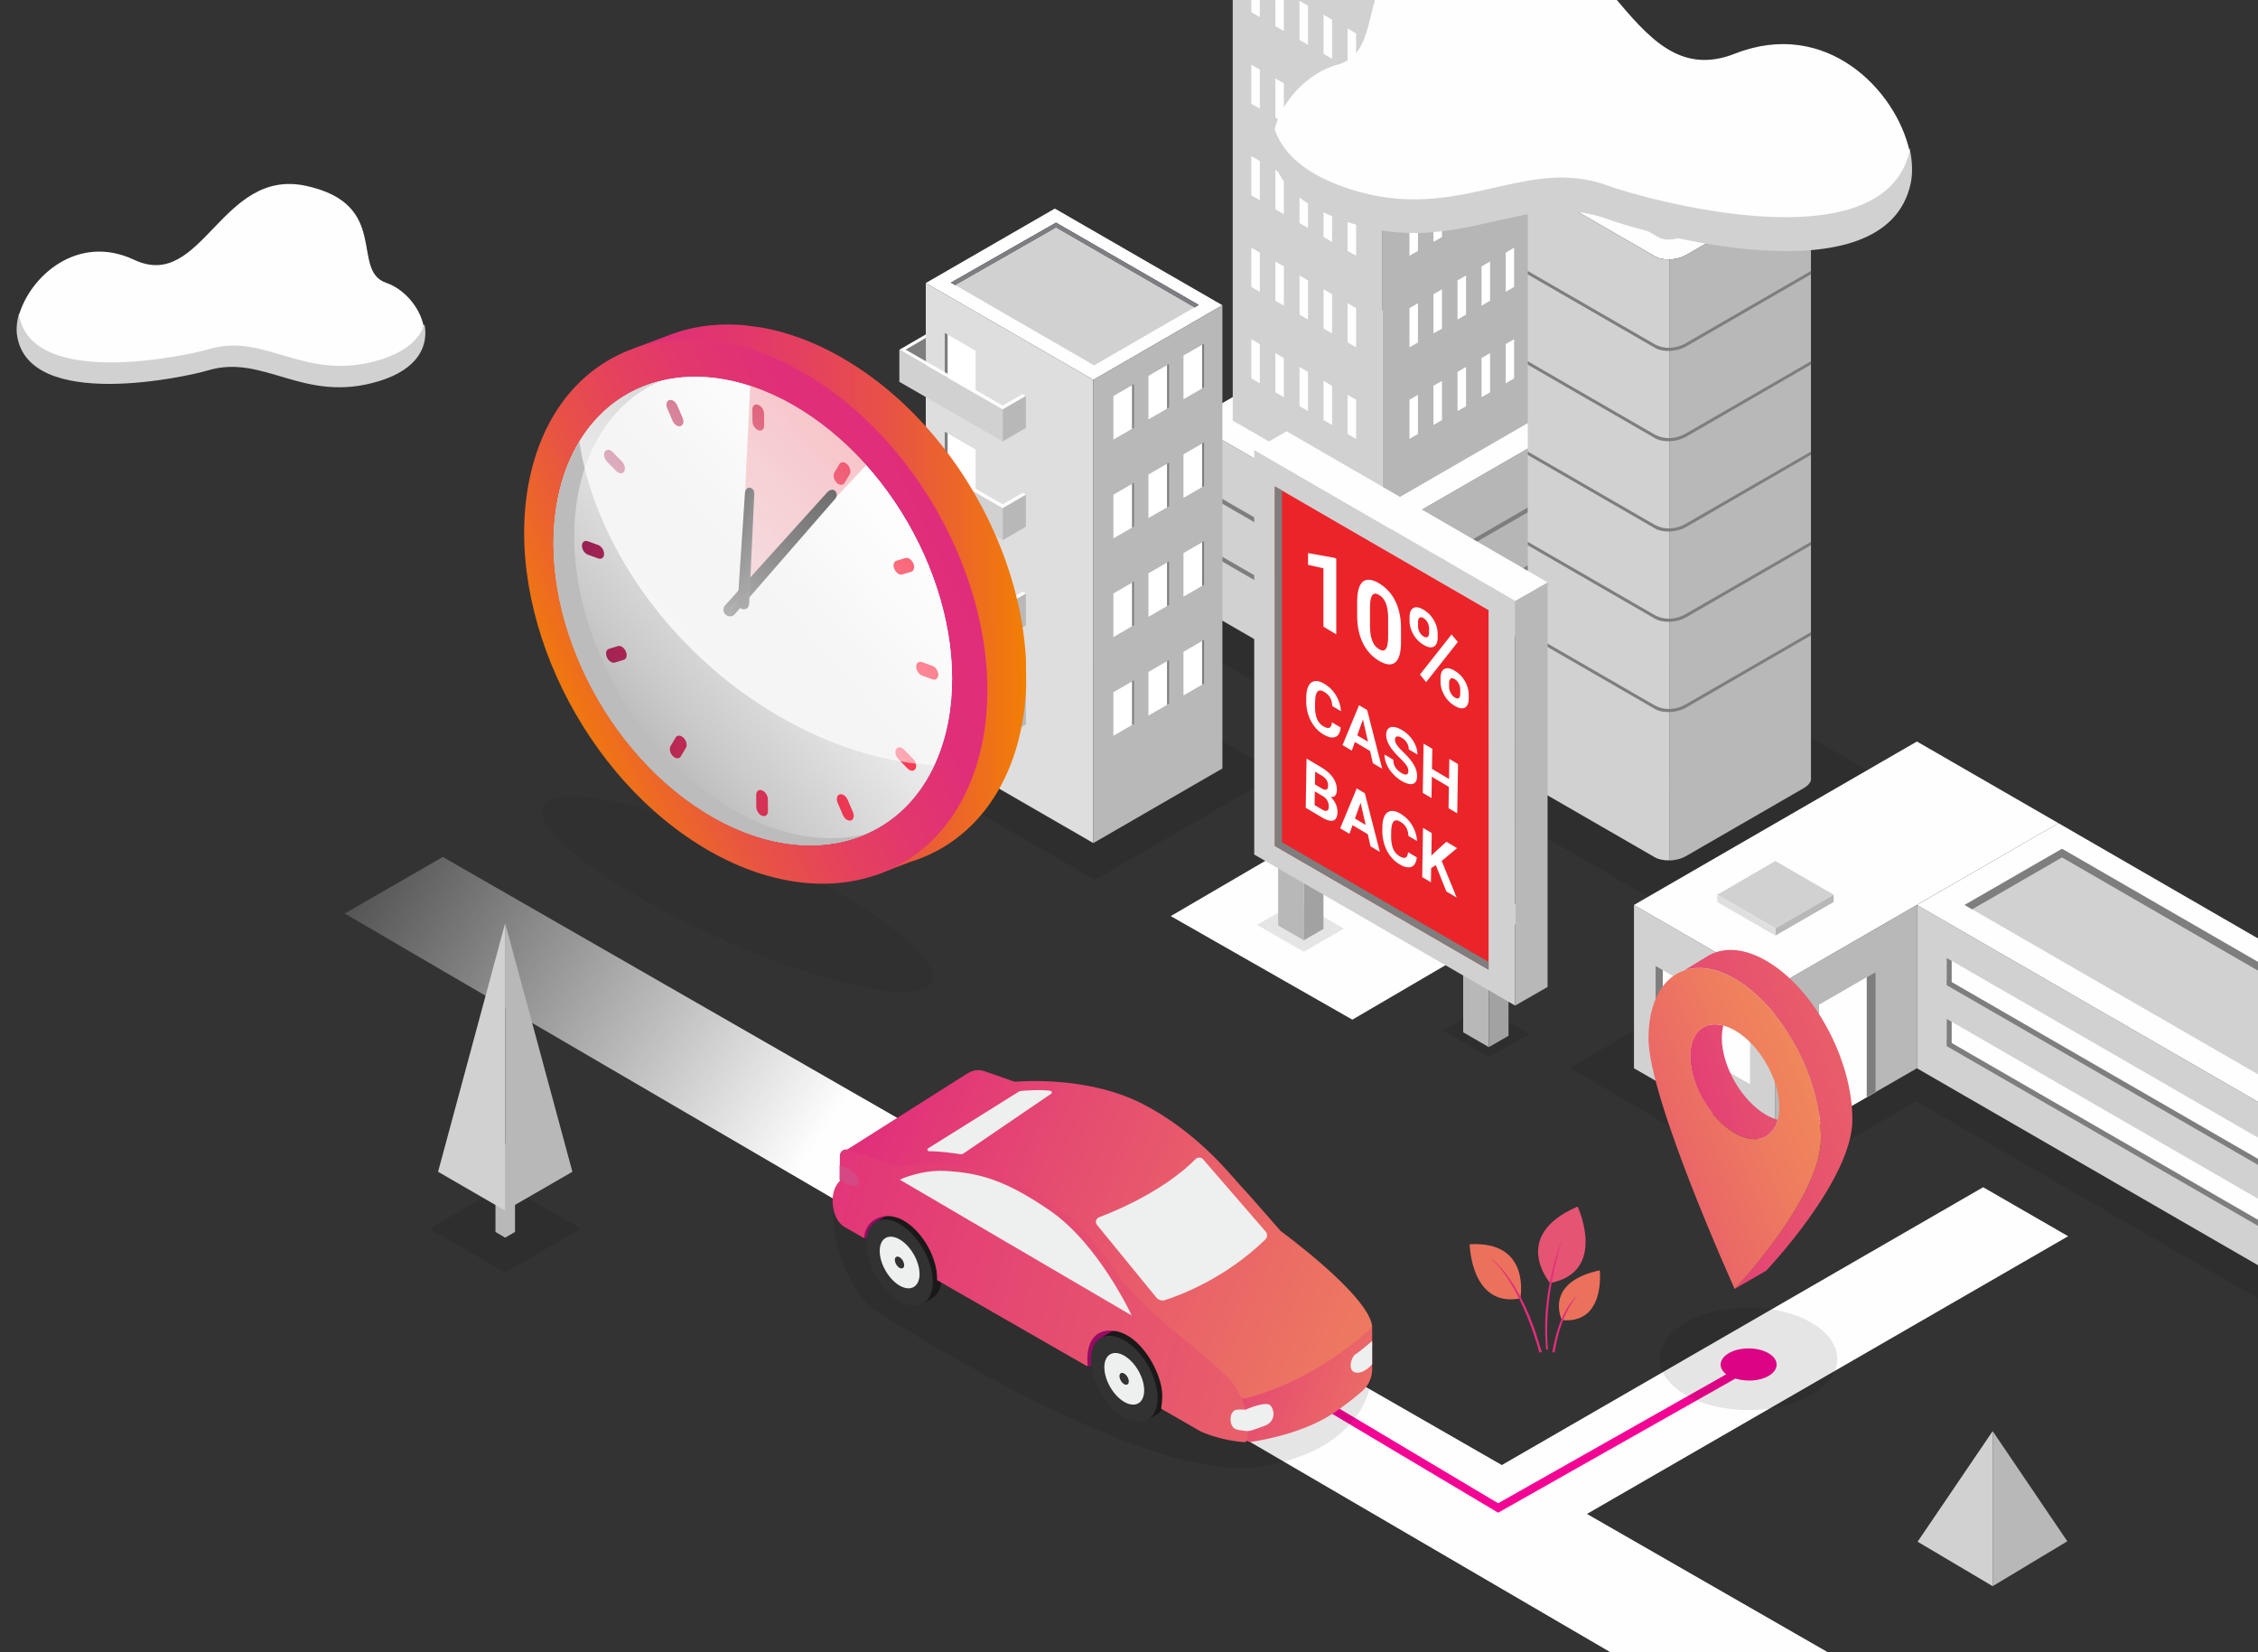 <svg width="1267" height="927" fill="none" xmlns="http://www.w3.org/2000/svg"><rect width="100%" height="100%" fill="#333333" stroke="none"/><path d="M903.5 927h122L248.457 480.84l-55.055 31.737L903.5 927z" fill="url(#paint0_linear_155_4)"/><path d="M213.729 200.712c-42.388 12.96-64.434-15.555-96.029-6.013-11.183 3.394-99.85 23.036-106.913-19.262-1.281 4.457-1.765 8.764-1.242 12.585 6.28 43.161 95.833 23.246 107.076 19.822 31.596-9.542 53.641 18.972 96.029 6.013 22.156-6.753 27.934-19.954 25.51-31.997-2.931 7.627-10.302 14.533-24.431 18.852z" fill="#D1D1D1"/><path d="M216.772 158.728c-20.487-7.001 2.727-44.073-45.021-54.442s-58.203 59.481-96.46 41.499c-31.722-14.916-58.31 9.288-64.596 30.877 7.053 42.166 95.533 22.57 106.743 19.202 31.545-9.512 53.556 18.913 95.876 5.994 14.062-4.32 21.466-11.189 24.422-18.732-2.199-11.024-11.147-21.035-20.964-24.398zm896.008 507.423L831.399 828.559l47.679 27.49 281.382-162.408-47.68-27.49z" fill="#FEFEFE"/><path opacity=".1" d="M778.206 425.297l-158.459-91.485 158.459-91.484 158.533 91.484-158.533 91.485z" fill="#000"/><path d="M883.55 337.91l-107.8 62.207V298.724l107.8-62.206V337.91z" fill="#B6B6B6"/><path d="M775.748 400.117L667.949 337.91V236.518l107.799 62.206v101.393z" fill="#D1D1D1"/><path d="M775.748 298.724l-107.799-62.206 107.799-62.281 107.8 62.281-107.8 62.206z" fill="#FEFEFE"/><path d="M859.706 235.995l-83.96 48.499V1.324l83.96-48.499v283.17z" fill="#B6B6B6"/><path d="M775.748 284.494l-84.035-48.499v-283.17l84.035 48.499v283.17z" fill="#D1D1D1"/><path d="M775.748 1.324l-84.035-48.499 84.035-48.499 83.96 48.5-83.96 48.498z" fill="#FEFEFE"/><path d="M775.748 364.282l-107.799-62.206v2.682l107.799 62.206 107.8-62.206v-2.682l-107.8 62.206z" fill="#7E7E7E"/><path d="M775.748 331.876l-107.799-62.282v2.682l107.799 62.281 107.8-62.281v-2.682l-107.8 62.282z" fill="#7E7E7E"/><path d="M706.911 9.593l-4.768-2.756V-15.14l4.768 2.756V9.593zm13.485 7.823l-4.768-2.757V-7.318l4.768 2.757v21.977zm13.557 7.747l-4.768-2.756V.43l4.768 2.756v21.977zm13.485 7.823l-4.768-2.756V8.252l4.768 2.757v21.977zm13.485 7.748l-4.768-2.756V16l4.768 2.757v21.977zm-54.012 20.264l-4.768-2.756V36.264l4.768 2.757v21.977zm13.485 7.748l-4.768-2.756V44.013l4.768 2.756v21.977zm13.557 7.822l-4.768-2.756V51.835l4.768 2.756v21.977zm13.485 7.748l-4.768-2.756V59.583l4.768 2.756v21.977zm13.485 7.823l-4.768-2.757V67.405l4.768 2.757v21.977zm-54.012 20.189l-4.768-2.757V87.594l4.768 2.757v21.977zm13.485 7.823l-4.768-2.757V95.417l4.768 2.756v21.978zm13.557 7.747l-4.768-2.757v-21.977l4.768 2.757v21.977zm13.485 7.822l-4.768-2.756v-21.977l4.768 2.756v21.977zm13.485 7.749l-4.768-2.682v-22.052l4.768 2.757v21.977zm-54.012 20.262l-4.768-2.756v-21.977l4.768 2.756v21.977zm13.485 7.748l-4.768-2.756v-21.977l4.768 2.756v21.977zm13.557 7.822l-4.768-2.756v-21.977l4.768 2.756v21.977zm13.485 7.749l-4.768-2.682v-22.052l4.768 2.756v21.978zm13.485 7.822l-4.768-2.756v-21.977l4.768 2.756v21.977zm-54.012 20.189l-4.768-2.757v-21.977l4.768 2.757v21.977zm13.485 7.823l-4.768-2.757V198.15l4.768 2.756v21.978zm13.557 7.747l-4.768-2.682v-22.052l4.768 2.756v21.978zm13.485 7.822l-4.768-2.756V213.72l4.768 2.756v21.977zm13.485 7.822l-4.768-2.756v-21.977l4.768 2.756v21.977zM844.884 9.593l4.694-2.756V-15.14l-4.694 2.756V9.593zm-13.557 7.823l4.768-2.757V-7.318l-4.768 2.757v21.977zm-13.485 7.747l4.768-2.756V.429l-4.768 2.757v21.977zm-13.485 7.823l4.768-2.756V8.252l-4.768 2.757v21.977zm-13.484 7.748l4.767-2.756V16l-4.767 2.757v21.977zm54.011 20.263l4.694-2.756V36.264l-4.694 2.756v21.977zm-13.557 7.748l4.768-2.756V44.012l-4.768 2.756v21.977zm-13.485 7.822l4.768-2.756V51.834l-4.768 2.756v21.977zm-13.485 7.749l4.768-2.757V59.582l-4.768 2.757v21.977zm-13.484 7.822l4.767-2.756V67.404l-4.767 2.757v21.977zm54.011 20.189l4.694-2.756V87.594l-4.694 2.756v21.977zm-13.557 7.823l4.768-2.756V95.416l-4.768 2.757v21.977zm-13.485 7.747l4.768-2.756v-21.977l-4.768 2.756v21.977zm-13.485 7.823l4.768-2.756v-21.977l-4.768 2.756v21.977zm-13.484 7.748l4.767-2.681v-22.052l-4.767 2.756v21.977zm54.011 20.263l4.694-2.756v-21.977l-4.694 2.756v21.977zm-13.557 7.748l4.768-2.756v-21.977l-4.768 2.756v21.977zm-13.485 7.822l4.768-2.756v-21.977l-4.768 2.756v21.977zm-13.485 7.749l4.768-2.682v-22.052l-4.768 2.756v21.978zm-13.484 7.822l4.767-2.756v-21.977l-4.767 2.756v21.977zm54.011 20.189l4.694-2.757v-21.977l-4.694 2.756v21.978zm-13.557 7.822l4.768-2.756V198.15l-4.768 2.756v21.977zm-13.485 7.748l4.768-2.682v-22.052l-4.768 2.756v21.978zm-13.485 7.822l4.768-2.756V213.72l-4.768 2.756v21.977zm-13.484 7.822l4.767-2.756v-21.977l-4.767 2.756v21.977z" fill="#fff"/><path opacity=".1" d="M614.384 493.687l103.107-59.599-133.8-77.181-103.107 59.525 133.8 77.255z" fill="#000"/><path d="M613.492 213.125l72.413-41.869-94.018-54.235-72.413 41.794 94.018 54.31z" fill="#FEFEFE"/><path d="M592.559 127.749l77.627 44.774 2.459-1.416-80.086-46.189-59.003 33.674 2.533 1.415 56.47-32.258z" fill="url(#paint1_linear_155_4)"/><path d="M592.559 127.749l77.627 44.774 2.459-1.416-80.086-46.189-59.003 33.674 2.533 1.415 56.47-32.258z" fill="#7E7E7E"/><path d="M536.087 160.008l56.471-32.258 77.553 44.773-56.172 32.482-77.852-44.997z" fill="#D1D1D1"/><path d="M613.492 473.051l-94.018-54.309V158.815l94.018 54.31v259.926z" fill="#DEDEDE"/><path d="M685.906 431.183l-72.413 41.868V213.125l72.413-41.868v259.926z" fill="#B8B8B8"/><path d="M530.125 186.826l1.713.968v36.505l-1.713-.894v-36.579z" fill="#7E7E7E"/><path d="M547.409 196.809v36.504l-15.571-9.014v-36.505l15.571 9.015z" fill="#fff"/><path d="M575.643 240.092l-13.038 7.599v-18.028l13.038-7.599v18.028z" fill="#B8B8B8"/><path d="M519.548 207.611l-13.037 7.524-.074-17.954 13.037-7.524.074 17.954z" fill="#7E7E7E"/><path d="M562.607 247.692l-57.96-33.45v-18.029l57.96 33.45v18.029z" fill="#D1D1D1"/><path d="M562.607 227.577l-54.384-31.364 11.249-6.556v-2.012l-13.484 7.823-1.341.745 57.96 33.45 1.714-1.043 11.323-6.556-1.788-.969-11.249 6.482z" fill="#fff"/><path d="M530.125 242.254l1.713.969v36.504l-1.713-.894v-36.579z" fill="#7E7E7E"/><path d="M547.409 252.237v36.504l-15.571-9.014v-36.504l15.571 9.014z" fill="#fff"/><path d="M575.643 295.52l-13.038 7.599V285.09l13.038-7.598v18.028z" fill="#B8B8B8"/><path d="M519.548 263.039l-13.037 7.524-.074-17.879 13.037-7.599.074 17.954z" fill="#7E7E7E"/><path d="M562.607 303.12l-57.96-33.45v-18.029l57.96 33.45v18.029z" fill="#D1D1D1"/><path d="M562.607 283.005l-54.384-31.364 11.249-6.556v-2.012l-13.484 7.823-1.341.745 57.96 33.45 1.714-1.043 11.323-6.556-1.788-.969-11.249 6.482z" fill="#fff"/><path d="M530.125 297.681l1.713.968v36.505l-1.713-.894v-36.579z" fill="#7E7E7E"/><path d="M547.409 307.664v36.579l-15.571-9.089v-36.505l15.571 9.015z" fill="#fff"/><path d="M575.643 350.947l-13.038 7.599v-18.029l13.038-7.599v18.029z" fill="#B8B8B8"/><path d="M519.548 318.466l-13.037 7.524-.074-17.88 13.037-7.599.074 17.955z" fill="#7E7E7E"/><path d="M562.607 358.546l-57.96-33.45v-18.029l57.96 33.45v18.029z" fill="#D1D1D1"/><path d="M562.607 338.431l-54.384-31.364 11.249-6.556V298.5l-13.484 7.822-1.341.745 57.96 33.45 1.714-1.043 11.323-6.481-1.788-1.043-11.249 6.481z" fill="#fff"/><path d="M530.125 353.107l1.714.968v36.505l-1.714-.894v-36.579z" fill="#7E7E7E"/><path d="M547.409 363.09v36.579l-15.57-9.089v-36.504l15.57 9.014z" fill="#fff"/><path d="M575.643 406.448l-13.037 7.525v-18.029l13.037-7.524v18.028z" fill="#B8B8B8"/><path d="M519.549 373.892l-13.038 7.525-.074-17.88 13.037-7.599.075 17.954z" fill="#7E7E7E"/><path d="M562.607 413.973l-57.96-33.45v-18.029l57.96 33.45v18.029z" fill="#D1D1D1"/><path d="M562.608 393.932l-54.385-31.438 11.25-6.556v-2.011l-13.485 7.822-1.341.745 57.961 33.45 1.713-1.043 11.324-6.482-1.788-1.043-11.249 6.556z" fill="#fff"/><path d="M636.287 215.51l-1.118.67v24.436l1.118-.671V215.51z" fill="#7E7E7E"/><path d="M624.74 222.214v24.436l10.43-6.035V216.18l-10.43 6.034z" fill="#fff"/><path d="M655.955 204.186l-1.117.67v24.436l1.117-.671v-24.435z" fill="#7E7E7E"/><path d="M644.409 210.89v24.436l10.43-6.034v-24.436l-10.43 6.034z" fill="#fff"/><path d="M675.62 192.862l-1.117.596v24.51l1.117-.671v-24.435z" fill="#7E7E7E"/><path d="M664.074 199.491v24.511l10.43-6.035v-24.51l-10.43 6.034z" fill="#fff"/><path d="M636.287 270.937l-1.118.596v24.51l1.118-.67v-24.436z" fill="#7E7E7E"/><path d="M624.74 277.567v24.51l10.43-6.034v-24.51l-10.43 6.034z" fill="#fff"/><path d="M655.955 259.613l-1.117.596v24.51l1.117-.67v-24.436z" fill="#7E7E7E"/><path d="M644.409 266.243v24.436l10.43-5.96v-24.51l-10.43 6.034z" fill="#fff"/><path d="M675.62 248.214l-1.117.671v24.435l1.117-.596v-24.51z" fill="#7E7E7E"/><path d="M664.074 254.919v24.436l10.43-6.035v-24.435l-10.43 6.034z" fill="#fff"/><path d="M636.287 326.29l-1.118.67v24.436l1.118-.596v-24.51z" fill="#7E7E7E"/><path d="M624.74 332.994v24.436l10.43-6.035V326.96l-10.43 6.034z" fill="#fff"/><path d="M655.955 314.965l-1.117.671v24.435l1.117-.596v-24.51z" fill="#7E7E7E"/><path d="M644.409 321.67v24.436l10.43-6.035v-24.435l-10.43 6.034z" fill="#fff"/><path d="M675.62 303.641l-1.117.671v24.436l1.117-.671v-24.436z" fill="#7E7E7E"/><path d="M664.074 310.346v24.436l10.43-6.035v-24.435l-10.43 6.034z" fill="#fff"/><path d="M636.287 381.716l-1.118.67v24.436l1.118-.67v-24.436z" fill="#7E7E7E"/><path d="M624.74 388.421v24.435l10.43-6.034v-24.436l-10.43 6.035z" fill="#fff"/><path d="M655.955 370.392l-1.117.596v24.51l1.117-.67v-24.436z" fill="#7E7E7E"/><path d="M644.409 377.022v24.51l10.43-6.034v-24.51l-10.43 6.034z" fill="#fff"/><path d="M675.62 359.068l-1.117.596v24.51l1.117-.67v-24.436z" fill="#7E7E7E"/><path d="M664.074 365.698v24.51l10.43-6.034v-24.51l-10.43 6.034z" fill="#fff"/><path opacity=".1" d="M924.971 503.297l-99.531-57.513c-6.481-3.725-5.662-10.281 1.788-14.602l95.88-55.353c7.525-4.321 18.849-4.768 25.33-1.043l99.532 57.439c6.48 3.725 5.66 10.281-1.79 14.602l-95.88 55.352c-7.524 4.396-18.848 4.843-25.329 1.118z" fill="#000"/><path d="M928.621 143.841l-68.39-39.485c-4.47-2.607-3.874-7.077 1.266-10.057l65.857-37.995c5.141-2.98 12.963-3.277 17.433-.745l68.393 39.485c4.47 2.607 3.87 7.077-1.27 10.057l-65.856 37.995c-5.141 2.98-12.963 3.278-17.433.745z" fill="#FEFEFE"/><path d="M879.751 100.705l49.915-28.83c3.874-2.236 9.834-2.534 13.186-.522l51.777 29.874c.447.298.819.521 1.117.894 1.788-2.012 1.49-4.396-1.117-5.96l-51.777-29.874c-3.352-1.937-9.312-1.714-13.186.521L879.751 95.64c-3.352 1.937-4.171 4.768-2.086 6.78a6.005 6.005 0 012.086-1.714z" fill="#7E7E7E"/><path d="M878.784 103.239l51.777 29.874c3.352 1.937 9.312 1.713 13.186-.522l49.914-28.831a8.26 8.26 0 002.086-1.713 7.319 7.319 0 00-1.117-.894l-51.777-29.874c-3.352-1.937-9.312-1.714-13.186.521l-49.915 28.831a8.277 8.277 0 00-2.085 1.714c.297.298.67.596 1.117.894z" fill="#D1D1D1"/><path d="M1016.16 99.737c-.15 1.863-1.57 3.8-4.25 5.364l-65.858 37.995c-2.682 1.564-6.034 2.384-9.312 2.458h-.075v337.257c3.278-.075 6.705-.894 9.387-2.459l66.078-38.143c2.24-1.267 3.58-2.831 4.03-4.47V99.737z" fill="#B8B8B8"/><path d="M860.306 104.356c-2.16-1.266-3.054-2.905-2.98-4.618h-.074v338.597c.372 1.192 1.266 2.235 2.756 3.129l68.539 39.559c2.161 1.266 5.066 1.788 8.121 1.713V145.554h-.075c-2.98.075-5.885-.447-8.046-1.713l-68.241-39.485z" fill="#D1D1D1"/><path d="M946.055 192.488c-5.811 3.352-12.069 3.576-17.433.745l-71.37-41.198v1.937l71.37 41.198c4.47 2.607 12.218 2.235 17.433-.745l70.105-40.527v-1.863l-70.105 40.453zm0 50.659c-5.811 3.353-12.069 3.576-17.433.745l-71.37-41.197v1.937l71.37 41.197c4.47 2.608 12.218 2.235 17.433-.745l70.105-40.527v-1.862l-70.105 40.452zm0 50.659c-5.811 3.353-12.069 3.576-17.433.745l-71.37-41.198v1.937l71.37 41.198c4.47 2.608 12.218 2.235 17.433-.745l70.105-40.527v-1.863l-70.105 40.453zm0 50.66c-5.811 3.352-12.069 3.576-17.433.745l-71.37-41.198v1.937l71.37 41.198c4.47 2.607 12.218 2.235 17.433-.745l70.105-40.528v-1.862l-70.105 40.453zm0 50.658c-5.811 3.353-12.069 3.576-17.433.745l-71.37-41.197v1.936l71.37 41.198c4.47 2.608 12.218 2.235 17.433-.745l70.105-40.527v-1.862l-70.105 40.452z" fill="#7E7E7E"/><path opacity=".1" d="M1427.76 692.226L1169.7 563.418l-89.03-80.533-199.803 116.218 112.493 66.155 81.87-47.307 242.57 140.058 109.96-65.783z" fill="#000"/><path d="M1075.61 599.4l-79.419 45.817v-91.633l79.419-45.817V599.4z" fill="#B8B8B8"/><path d="M996.192 645.217L916.851 599.4v-91.633l79.341 45.817v91.633zm317.588 91.708L1075.61 599.4v-91.633l238.17 137.45v91.708z" fill="#D1D1D1"/><path d="M1313.78 645.218l-238.17-137.451 79.41-45.891 238.1 137.525-79.34 45.817z" fill="#FEFEFE"/><path d="M996.192 553.584l-79.341-45.817 158.759-91.708 79.41 45.817-158.828 91.708zm317.438 111.674l-221.34-127.765v11.919l221.34 127.766v-11.92z" fill="#FEFEFE"/><path d="M1095.12 551.051v-11.919l-2.83-1.639v15.272l221.34 127.765v-3.352l-218.51-126.127z" fill="#7E7E7E"/><path d="M1313.63 699.528l-221.34-127.84v11.919l221.34 127.766v-11.845z" fill="#FEFEFE"/><path d="M1095.12 585.246v-11.92l-2.83-1.638v15.272l221.34 127.765v-3.352l-218.51-126.127z" fill="#7E7E7E"/><path d="M1052.51 612.736l-31.81 18.327v-67.347l31.81-18.327v67.347z" fill="#FEFEFE"/><path d="M1047.45 548.294v67.347l5.06-2.905v-67.347l-5.06 2.905zm-118.457-6.257v35.759l4.023 2.31v-35.76l-4.023-2.309z" fill="#7E7E7E"/><path d="M981.962 572.582l-48.946-28.235v35.759l48.946 28.235v-35.759z" fill="#FEFEFE"/><path d="M996.192 483.108l-32.63 18.923 32.63 18.848 32.708-18.848-32.708-18.923z" fill="#D1D1D1"/><path d="M1028.9 502.031v4.097l-32.709 18.849v-4.098l32.709-18.848z" fill="#B8B8B8"/><path d="M963.562 502.031v4.097l32.63 18.849v-4.098l-32.63-18.848z" fill="#DFDFDF"/><path d="M1157.03 476.254l-54.68 31.513 210.24 121.358 53.79-32.034-209.35-120.837z" fill="#D1D1D1"/><path d="M1361.31 599.102l5.07-2.011-209.35-120.837-54.68 31.513 4.25 2.458 50.43-29.129 204.28 118.006z" fill="#7E7E7E"/><path d="M992.318 759.27c-6.184-3.576-16.166-3.576-22.275 0-5.588 3.278-6.035 8.344-1.416 11.846l-127.992 72.369-328.058-195.508-2.309 4.023 329.25 196.104 1.117.671L973.768 773.5c5.959 1.862 13.484 1.49 18.55-1.416 6.109-3.501 6.109-9.312 0-12.814z" fill="#F40494"/><path opacity=".1" d="M769.936 770.226s.894 42.315-62.579 52.671c-63.473 10.355-203.679-80.012-216.27-87.536-12.59-7.525-24.808-37.25-23.318-55.8 1.565-18.55 28.012-4.246 28.012-4.246l274.155 94.911z" fill="#000"/><path d="M693.723 785.722l5.439 20.189c.223 1.863-.075 3.576 3.799 2.98 8.419-1.341 30.47-5.587 46.636-16.911 7.376-5.215 12.069-9.015 15.049-11.697a16.177 16.177 0 005.29-11.994v-23.765l-64.218 23.765c-1.043.373-1.863 1.192-2.31 2.235l-7.673 11.398c-.373.596-2.086 3.055-2.012 3.8z" fill="url(#paint2_linear_155_4)"/><path d="M610.361 766.725l39.708-10.952-41.049-20.487-.671 26.745 2.012 4.694z" fill="#950B63"/><path d="M654.538 781.475c0-11.92-8.344-26.448-18.699-32.407-5.215-2.98-9.909-3.278-13.261-1.267l-4.321 2.533 1.415.224c-1.564 2.235-2.458 5.363-2.458 9.312 0 11.92 8.344 26.447 18.699 32.407 3.204 1.862 6.183 2.607 8.791 2.533l-.894 1.862 5.215-2.98c.074 0 .149-.074.223-.149l.224-.149c3.129-2.086 5.066-6.183 5.066-11.919z" fill="#191919"/><path d="M649.545 784.454c0 11.92-8.343 16.762-18.699 10.802-10.355-5.959-18.699-20.487-18.699-32.407 0-11.919 8.344-16.762 18.699-10.802 10.281 5.96 18.699 20.487 18.699 32.407z" fill="#323232"/><path d="M642.019 780.134c0 7.151-4.991 10.057-11.175 6.481-6.183-3.576-11.175-12.292-11.175-19.444 0-7.152 4.992-10.058 11.175-6.482 6.184 3.576 11.175 12.293 11.175 19.445z" fill="#EEEFEF"/><path d="M633.378 775.142c0 1.639-1.192 2.309-2.607 1.49-1.415-.82-2.607-2.831-2.607-4.47 0-1.639 1.117-2.31 2.607-1.49 1.49.819 2.607 2.831 2.607 4.47z" fill="#323232"/><path d="M484.829 694.684l3.725.149 12.59-13.484-13.186-1.862-4.172 13.484 1.043 1.713z" fill="#950B63"/><path d="M528.487 716.288c0-11.92-8.344-26.447-18.7-32.407-5.215-2.98-9.908-3.278-13.26-1.266l-4.321 2.533 1.415.223c-1.564 2.235-2.458 5.364-2.458 9.313 0 11.919 8.343 26.447 18.699 32.407 3.203 1.862 6.183 2.607 8.791 2.533l-.894 1.862 5.215-3.054c.074 0 .149-.075.223-.149l.224-.149c3.129-2.012 5.066-6.109 5.066-11.846z" fill="#191919"/><path d="M523.421 719.194c0 11.92-8.344 16.762-18.699 10.802-10.356-5.959-18.7-20.487-18.7-32.407 0-11.919 8.344-16.762 18.7-10.802 10.355 5.96 18.699 20.487 18.699 32.407z" fill="#323232"/><path d="M515.971 714.874c0 7.152-4.991 10.057-11.175 6.481-6.183-3.576-11.174-12.292-11.174-19.444 0-7.152 4.991-10.057 11.174-6.482 6.184 3.576 11.175 12.293 11.175 19.445z" fill="#EEEFEF"/><path d="M507.331 709.882c0 1.639-1.118 2.309-2.608 1.49-1.415-.82-2.607-2.831-2.607-4.47 0-1.639 1.192-2.31 2.607-1.49 1.49.819 2.608 2.831 2.608 4.47z" fill="#323232"/><path d="M473.058 646.483l69.284-43.88c3.055-1.936 6.407-2.83 9.834-1.639l17.209 6.035s39.261-3.949 70.923 11.994 50.957 41.198 55.427 45.892c4.47 4.693 22.871 25.851 22.871 25.851s49.393 35.983 51.33 53.415c0 .224 0 .373-.149.522-2.607 2.533-30.619 29.203-69.954 39.708-1.863.521-3.8.223-5.439-.745l-61.759-36.207-161.439-86.94 1.862-14.006z" fill="url(#paint3_linear_155_4)"/><path d="M687.764 771.716c-16.762-16.465-48.499-37.622-62.579-59.376-14.08-21.754-38.516-45.444-68.464-54.384-26.671-7.972-51.553-3.874-53.341-3.576h-.224l-27.267-9.238c-2.309-.745-4.618.894-4.618 3.352V662.5c0 .149 0 .224-.149.298-.745.671-4.619 4.694-3.8 13.187.894 9.386 6.258 12.292 6.258 12.292l11.324 6.481c0-.447.074-.521.074-.894.894-9.834 11.846-14.899 22.127-8.94 10.355 5.96 18.699 20.488 18.699 32.407 0 .298 0 .596-.075.894l74.872 42.986 9.014 5.141c.298.149.745-.075.67-.447-.372-3.874-1.043-18.923 12.218-19.296 15.645-.447 28.086 21.009 29.502 33.823.447 4.246-.149 7.45-.447 9.759a.41.41 0 00.223.373l21.903 12.59c.223.075 10.281 4.917 24.361 6.034.82.075 1.639-.521 1.788-1.415.671-5.066 2.011-22.201-12.069-36.057z" fill="url(#paint4_linear_155_4)"/><path d="M504.869 661.904l130.15 76.213s-18.402-39.857-45.668-58.706c-25.553-17.656-40.304-21.232-58.035-22.349-14.155-1.043-26.447 4.842-26.447 4.842zm110.63 25.33l33.301 40.751c1.192 1.49 3.129 2.086 4.917 1.49 8.567-2.756 33.897-12.218 56.321-34.046 1.192-1.192 1.266-3.129.149-4.395l-35.089-40.528c-1.118-1.266-3.055-1.341-4.247-.149-5.438 5.588-21.902 20.264-54.235 32.705-1.639.671-2.235 2.757-1.117 4.172zM538.693 647.6c-2.905-.447-10.579-1.639-17.433-1.639-.894 0-1.192-1.117-.447-1.639l50.734-31.736c.373-.224.82-.373 1.267-.447 2.458-.224 10.876-.894 16.613-.075.819.149 1.043 1.192.372 1.639l-48.945 33.376c-.671.447-1.416.67-2.161.521z" fill="#EEEFEF"/><path d="M471.123 662.053v-8.418s10.653 3.278 10.728 9.312c.149 6.109-10.728-.894-10.728-.894z" fill="#D64883"/><path d="M769.936 752.42v13.038s-4.396 5.513-9.238 4.693c-4.843-.894-2.533-8.94 0-10.355 2.533-1.565 9.238-7.376 9.238-7.376zm-71.147 38.591s11.771-5.29 14.155-2.31c2.905 3.651 2.16 9.387-3.502 11.399-5.662 2.011-8.12 3.129-10.355 2.831-2.235-.298-4.768-.373-6.407-1.416-2.682-1.564-3.203-8.046 0-10.132 1.416-.819 6.109-.372 6.109-.372z" fill="#EEEFEF"/><path d="M758.838 572.134l-101.915-58.109 101.244-59.152 101.915 58.035-101.244 59.226z" fill="#FEFEFE"/><g clip-path="url(#clip0_155_4)"><path opacity=".1" d="M835.485 593.165l-26.196-15.121 22.608-13.058 26.114 15.171-22.526 13.008zm-103.932-59.109l-26.196-15.121 22.608-13.057 26.114 15.17-22.526 13.008z" fill="#000"/><path d="M821.019 531.451v47.772l14.401 8.322v-47.772l-14.401-8.322z" fill="#B8B8B8"/><path d="M846.461 581.172l-11.042 6.373v-47.772l11.042-6.373v47.772z" fill="#A2A2A2"/><path d="M717.185 471.506v47.773l14.401 8.306v-47.773l-14.401-8.306z" fill="#B8B8B8"/><path d="M742.611 521.228l-11.026 6.357v-47.772l11.026-6.357v47.772z" fill="#A2A2A2"/><path d="M850.18 564.233l-146.412-84.749V252.452L850.18 337.2v227.033z" fill="#D1D1D1"/><path d="M835.272 544.082l-119.906-69.43-.016-201.705 119.906 69.43.016 201.705z" fill="#EB242A"/><path d="M719.331 275.24l-3.981-2.293v201.721l119.906 69.43v-4.39l-115.925-67.121V275.24z" fill="#7E7E7E"/><path d="M868.365 553.781l-18.185 10.452V337.2l18.185-10.452v227.033z" fill="#B8B8B8"/><path d="M721.952 242l-18.184 10.452L850.18 337.2l18.185-10.452L721.952 242z" fill="#FEFEFE"/></g><g clip-path="url(#clip1_155_4)" fill="#fff"><path d="M749.803 313.509v42.411l-7.195-4.281v-32.76l-8.643-1.945v-6.598l15.063 2.712.775.461zm36.323 39.138v7.326c0 3.178-.291 5.746-.874 7.706-.583 1.94-1.424 3.319-2.523 4.138-1.083.809-2.373 1.117-3.872.923-1.499-.194-3.165-.836-4.997-1.926a24.045 24.045 0 01-4.097-3.077 23.497 23.497 0 01-3.422-4.1 28.094 28.094 0 01-2.598-5.063c-.716-1.86-1.266-3.893-1.649-6.097-.383-2.205-.575-4.586-.575-7.144v-7.325c0-3.179.292-5.728.875-7.648.599-1.93 1.44-3.3 2.523-4.11 1.099-.799 2.398-1.092 3.897-.879 1.499.195 3.164.837 4.996 1.926a22.782 22.782 0 014.072 3.092 22.961 22.961 0 013.423 4.042c1.016 1.515 1.882 3.202 2.598 5.063.716 1.84 1.266 3.863 1.649 6.067.383 2.186.574 4.548.574 7.086zm-7.219 4.135v-9.564c0-1.531-.075-2.912-.225-4.145-.133-1.223-.342-2.315-.625-3.278-.283-.983-.633-1.85-1.049-2.601a9.144 9.144 0 00-1.424-1.952 8.517 8.517 0 00-1.774-1.404c-.816-.486-1.54-.733-2.173-.741-.616.002-1.141.281-1.574.837-.433.537-.766 1.405-.999 2.603-.217 1.189-.325 2.733-.325 4.632v9.564c0 1.531.067 2.917.2 4.159a22.21 22.21 0 00.649 3.381c.3.992.65 1.869 1.05 2.63a9.137 9.137 0 001.424 1.951 8.845 8.845 0 001.798 1.419c.8.476 1.508.713 2.124.711.633-.011 1.166-.294 1.599-.851.449-.565.782-1.452.999-2.661.216-1.208.325-2.772.325-4.69zm12.016-8.345v-2.238c0-1.609.3-2.893.899-3.854.6-.961 1.482-1.492 2.648-1.593 1.166-.101 2.598.353 4.297 1.364 1.749 1.04 3.206 2.305 4.372 3.793 1.182 1.498 2.065 3.079 2.648 4.744.6 1.674.899 3.316.899 4.924v2.238c0 1.57-.299 2.836-.899 3.797-.583.971-1.457 1.507-2.623 1.608-1.166.1-2.607-.359-4.322-1.38-1.732-1.03-3.189-2.295-4.372-3.793-1.166-1.488-2.048-3.069-2.648-4.744-.599-1.674-.899-3.296-.899-4.866zm4.771.601v2.238c0 .678.109 1.392.325 2.141a7.683 7.683 0 001.049 2.106 5.899 5.899 0 001.749 1.593c.716.426 1.299.589 1.749.488.449-.12.783-.416.999-.888.217-.491.325-1.076.325-1.754v-2.238c0-.717-.117-1.446-.35-2.185a6.752 6.752 0 00-1.024-2.092 5.502 5.502 0 00-1.749-1.622c-.666-.396-1.232-.539-1.699-.429-.466.091-.816.377-1.049.858-.216.472-.325 1.067-.325 1.784zm12.616 33.551v-2.239c0-1.589.3-2.864.899-3.825.617-.951 1.508-1.477 2.674-1.578 1.182-.091 2.631.374 4.346 1.394 1.732 1.031 3.181 2.29 4.347 3.778 1.166 1.488 2.049 3.07 2.648 4.744.6 1.675.9 3.306.9 4.895v2.239c0 1.589-.3 2.864-.9 3.825-.583.971-1.457 1.507-2.623 1.608-1.166.101-2.606-.359-4.322-1.38-1.732-1.03-3.189-2.294-4.372-3.792-1.182-1.498-2.081-3.09-2.698-4.774-.599-1.674-.899-3.306-.899-4.895zm4.797.615v2.238c0 .698.133 1.436.399 2.215a8.105 8.105 0 001.1 2.136c.483.656 1.04 1.172 1.673 1.548.8.476 1.424.663 1.874.563.45-.101.758-.412.924-.933.183-.511.275-1.115.275-1.813v-2.238c0-.698-.117-1.417-.35-2.156a7.18 7.18 0 00-1.049-2.107 5.438 5.438 0 00-1.724-1.607c-.699-.416-1.282-.569-1.748-.459-.45.101-.791.392-1.025.874-.233.462-.349 1.041-.349 1.739zm4.896-22.987l-17.762 22.513-3.497-4.232 17.762-22.513 3.497 4.232zm-70.632 45.064l4.877 2.902c-.128 1.801-.596 3.19-1.403 4.167-.796.983-1.897 1.465-3.302 1.447-1.395-.012-3.065-.597-5.012-1.755a17.607 17.607 0 01-4.079-3.347 20.752 20.752 0 01-3.055-4.501 22.878 22.878 0 01-1.872-5.33 25.274 25.274 0 01-.578-5.882l.032-1.917c.034-2.025.292-3.717.776-5.077.495-1.367 1.181-2.37 2.06-3.01.889-.634 1.942-.902 3.159-.804 1.218.098 2.571.591 4.061 1.477 1.979 1.178 3.642 2.588 4.987 4.232a18.998 18.998 0 013.124 5.346 19.547 19.547 0 011.287 5.826l-4.894-2.912c-.036-1.145-.21-2.201-.524-3.167a7.798 7.798 0 00-1.455-2.648c-.646-.793-1.512-1.513-2.6-2.16-.815-.485-1.531-.732-2.145-.74-.615-.008-1.135.225-1.561.701-.425.475-.75 1.202-.975 2.179-.213.972-.332 2.192-.357 3.659l-.032 1.955c-.024 1.43.048 2.744.214 3.942.167 1.185.435 2.264.803 3.237.38.967.871 1.821 1.473 2.563a8.591 8.591 0 002.226 1.88c1.022.608 1.868.92 2.538.935.669.015 1.184-.247 1.545-.787.371-.533.598-1.337.682-2.411zm17.975-3.182l-6.839 19.064-5.203-3.096 9.282-22.382 3.312 1.97-.552 4.444zm4.987 26.1l-6.096-26.759-.443-5.036 3.343 1.989 8.416 32.911-5.22-3.105zm-.123-10.461l-.074 4.46-12.544-7.463.074-4.46 12.544 7.463zm20.029 15.002a5.258 5.258 0 00-.173-1.445c-.113-.476-.335-.979-.667-1.509-.332-.542-.799-1.158-1.403-1.85-.603-.691-1.386-1.502-2.348-2.432a61.679 61.679 0 01-3.044-3.191 29.08 29.08 0 01-2.515-3.278 16.596 16.596 0 01-1.69-3.401 10.061 10.061 0 01-.568-3.5c.019-1.152.254-2.066.705-2.744a3.075 3.075 0 011.867-1.342c.794-.217 1.727-.192 2.799.075 1.083.273 2.266.792 3.549 1.555a18.243 18.243 0 014.565 3.828c1.293 1.51 2.288 3.118 2.984 4.823.707 1.711 1.048 3.389 1.02 5.034l-4.861-2.892a6.607 6.607 0 00-.405-2.388 7.187 7.187 0 00-1.281-2.238c-.57-.697-1.296-1.307-2.177-1.831-.848-.505-1.557-.774-2.128-.806-.57-.046-1.001.1-1.292.438-.291.325-.441.798-.452 1.418-.007.468.083.95.273 1.446.2.503.499 1.038.896 1.606.397.569.886 1.173 1.469 1.813.582.641 1.257 1.33 2.025 2.067a44.937 44.937 0 013.383 3.566c.98 1.158 1.796 2.289 2.448 3.392a14.618 14.618 0 011.461 3.303c.322 1.099.474 2.217.455 3.356-.02 1.202-.239 2.158-.657 2.867-.419.71-1.014 1.167-1.786 1.372-.772.205-1.688.165-2.749-.121-1.06-.286-2.243-.818-3.548-1.594a21.599 21.599 0 01-3.466-2.598 22.81 22.81 0 01-3.088-3.505 17.399 17.399 0 01-2.172-4.129 12.533 12.533 0 01-.764-4.537l4.909 2.921a7.834 7.834 0 00.307 2.387 7.48 7.48 0 00.938 2.014 8.85 8.85 0 001.488 1.69c.584.514 1.225.978 1.92 1.392.849.505 1.547.78 2.095.825.56.051.974-.092 1.243-.43.28-.332.425-.807.435-1.427zm24.212 5.167l-.073 4.44-12.398-7.375.074-4.441 12.397 7.376zm-10.759-17.766l-.458 27.632-4.893-2.912.458-27.631 4.893 2.911zm14.437 8.588l-.459 27.632-4.877-2.901.458-27.632 4.878 2.901zm-75.957 17.926l-6.101-3.63.032-3.929 5.122 3.048c.903.537 1.644.844 2.225.921.581.065 1.017-.078 1.309-.429.302-.357.459-.915.472-1.674.014-.86-.116-1.64-.389-2.34-.263-.693-.687-1.334-1.27-1.924-.572-.583-1.315-1.147-2.229-1.69l-3.393-2.019-.384 23.172-4.893-2.911.458-27.632 8.286 4.93a24.824 24.824 0 013.696 2.659c1.093.957 2.015 1.972 2.766 3.045a12.77 12.77 0 011.706 3.391c.387 1.176.57 2.409.548 3.699-.018 1.139-.259 2.056-.721 2.753-.451.703-1.154 1.076-2.11 1.121-.946.05-2.174-.342-3.687-1.178l-1.443.617zm-.414 12l-7.226-4.299 1.982-3.305 5.318 3.164c.859.511 1.563.77 2.112.777.549-.005.959-.209 1.229-.61.27-.402.412-.963.424-1.684a7.369 7.369 0 00-.324-2.32 5.827 5.827 0 00-1.087-2.026c-.506-.633-1.177-1.199-2.014-1.697l-4.715-2.805.098-3.89 5.872 3.494 1.1 2.207c1.447.835 2.606 1.824 3.476 2.968.882 1.138 1.516 2.314 1.902 3.527.397 1.22.586 2.387.568 3.501-.03 1.771-.386 3.066-1.069 3.886-.684.808-1.672 1.133-2.965.977-1.283-.15-2.843-.771-4.681-1.865zm22.287-9.873l-6.839 19.064-5.204-3.096 9.283-22.382 3.312 1.97-.552 4.444zm4.987 26.1l-6.096-26.759-.444-5.036 3.344 1.989 8.416 32.911-5.22-3.105zm-.123-10.461l-.074 4.46-12.544-7.463.074-4.46 12.544 7.463zm21.17 13.726l4.878 2.901c-.129 1.802-.597 3.191-1.404 4.168-.796.983-1.896 1.465-3.302 1.446-1.394-.011-3.065-.596-5.011-1.755a17.582 17.582 0 01-4.08-3.346 20.788 20.788 0 01-3.055-4.501 22.878 22.878 0 01-1.872-5.33 25.277 25.277 0 01-.577-5.883l.031-1.916c.034-2.025.293-3.717.776-5.077.495-1.367 1.182-2.37 2.06-3.01.889-.634 1.942-.902 3.16-.804 1.217.098 2.571.591 4.06 1.477 1.98 1.178 3.642 2.588 4.987 4.232a18.974 18.974 0 013.124 5.346 19.54 19.54 0 011.287 5.826l-4.894-2.912c-.035-1.146-.21-2.201-.524-3.167a7.798 7.798 0 00-1.455-2.648c-.645-.793-1.512-1.513-2.599-2.16-.816-.485-1.531-.732-2.146-.74-.615-.008-1.135.225-1.56.701-.425.475-.75 1.202-.975 2.179-.214.972-.333 2.192-.358 3.659l-.032 1.955c-.024 1.43.048 2.743.215 3.941.167 1.186.434 2.265.803 3.238.379.967.87 1.821 1.473 2.563a8.59 8.59 0 002.225 1.88c1.022.608 1.868.919 2.538.935.67.015 1.185-.248 1.545-.787.371-.533.599-1.337.682-2.411zm13.291-10.741l-.458 27.632-4.894-2.911.458-27.632 4.894 2.911zm14.224 8.463l-9.638 8.045-5.545 3.563-.791-5.914 3.767-3.662 6.204-5.604 6.003 3.572zm-6.021 24.322l-6.786-16.935 3.68-1.376 8.897 21.756-5.791-3.445z"/></g><path d="M853.055 728.534s6.392-32.383-28.386-30.38c0 0 .611 35.645 28.386 30.38zm23.357 12.161s-10.574-21.014 21.243-27.91c0 0 3.383 30.286-21.243 27.91z" fill="#EC715D"/><path d="M885.248 677s17.013 36.577-15.415 42.914c-.047 0-22.84-26.466 15.415-42.914z" fill="#E65473"/><path d="M867.577 757.235h1.081c-.094-.792-.141-1.584-.235-2.329-.47-6.617-.329-13.28.235-19.896.564-6.617 1.551-13.186 2.82-19.71.658-3.261 1.363-6.523 2.209-9.738.799-3.215 1.692-6.43 2.678-9.645-2.443 6.197-4.323 12.674-5.78 19.15-.752 3.262-1.363 6.524-1.927 9.832-.517 3.308-.893 6.616-1.222 9.971a119 119 0 00-.423 10.018c0 3.355.141 6.663.376 10.157.047.839.094 1.445.188 2.19zm-26.082-46.081l1.645 2.19c.564.699 1.034 1.491 1.598 2.236.517.746 1.08 1.491 1.55 2.283l1.457 2.33c.47.792.987 1.538 1.41 2.376l1.316 2.423c.423.792.893 1.584 1.269 2.423.799 1.631 1.645 3.262 2.397 4.939l2.209 5.032.564 1.258.47 1.305.986 2.563c1.41 3.401 2.444 6.896 3.619 10.344l.423 1.304.376 1.305.752 2.656.188.699h1.504l-1.222-3.728-.376-1.351-.423-1.305c-1.128-3.494-2.209-7.035-3.572-10.437l-.987-2.562-.517-1.305-.563-1.258-2.256-5.032c-.799-1.631-1.692-3.309-2.538-4.939-.423-.839-.893-1.631-1.363-2.423l-1.41-2.377c-.47-.792-.94-1.584-1.457-2.329l-1.551-2.284c-.517-.792-1.081-1.491-1.644-2.236-.564-.746-1.081-1.491-1.692-2.19l-1.786-2.097-1.927-2.003c-1.316-1.305-2.679-2.563-4.183-3.588 1.457 1.165 2.679 2.516 3.901 3.867l1.833 1.911zm30.877 47.619l.188-1.398.329-1.584.611-3.215.799-3.169c1.08-4.193 2.49-8.34 4.37-12.254.94-1.957 1.974-3.914 3.149-5.731 1.128-1.864 2.444-3.634 3.995-5.172-1.739 1.398-3.149 3.122-4.465 4.846-.658.885-1.269 1.817-1.88 2.749-.611.932-1.081 1.91-1.645 2.889-2.068 3.914-3.524 8.107-4.699 12.394l-.799 3.215-.705 3.168-.329 1.724-.282 1.584h1.363v-.046z" fill="#E02D7B"/><path d="M751.083 102.26c65.083 24.488 102.481-17.894 151.005.176 17.173 6.42 154.062 45.973 169.382-19.452 1.56 7.095 1.89 13.877.68 19.799-14.18 66.853-152.432 26.786-169.696 20.311-48.524-18.07-85.922 24.312-151.005-.177-34.021-12.767-41.74-33.983-36.732-52.568 3.822 12.217 14.671 23.748 36.366 31.911z" fill="#D1D1D1"/><path d="M750.52 36.273c32.797-8.905.173-69.173 76.012-80.629 75.839-11.456 85.171 98.786 146.912 74.483 51.196-20.161 90.406 20.325 98.066 54.703-15.3 65.218-151.917 25.772-169.137 19.391-48.453-18.012-85.798 24.235-150.786-.176-21.592-8.155-32.497-19.631-36.366-31.718 4.557-17.014 19.583-31.773 35.299-36.054z" fill="#FEFEFE"/><path opacity=".06" d="M515.219 555.776c-23.189 5.03-87.484-15.17-143.492-45.082-56.176-29.964-82.783-58.19-59.595-63.221 23.188-5.03 87.484 15.17 143.492 45.082 56.176 29.964 82.783 58.19 59.595 63.221z" fill="#000"/><path opacity=".1" d="M283.455 714L241 689.444l42.455-24.556L326 689.444 283.455 714z" fill="#000"/><path d="M283.455 694.445l-5.44-3.215v-52.326l5.44 3.214v52.327zm5.53-3.215l-5.53 3.215v-52.327l5.53-3.214v52.326z" fill="#B8B8B8"/><path d="M283.455 679.265l-37.639-21.788L283.455 518v161.265z" fill="#D1D1D1"/><path d="M321.184 657.477l-37.728 21.788V518l37.728 139.477z" fill="#B8B8B8"/><path d="M1118.12 803v87L1076 865.054 1118.12 803z" fill="#D1D1D1"/><path d="M1118.12 890l41.88-25.194L1118.12 803v87z" fill="#B8B8B8"/><path opacity=".1" d="M1016.32 782.759c-19.462 11.251-50.998 11.251-70.379 0-19.463-11.251-19.463-29.4 0-40.651 19.463-11.251 50.999-11.251 70.379 0 19.46 11.251 19.46 29.4 0 40.651z" fill="#000"/><path d="M966.145 582.41c0-2.545.328-4.927.821-6.98-10.676-2.874-18.56 3.778-18.56 17.164 0 15.932 11.169 35.231 24.966 43.197 11.579 6.652 21.27 3.202 24.062-7.474-2.053-.574-4.189-1.478-6.406-2.71-13.715-7.966-24.883-27.265-24.883-43.197z" fill="url(#paint5_linear_155_4)"/><path d="M991.027 539.049c-12.236-7.063-23.405-7.72-31.946-3.121h-.082c-.739.411-1.478.903-2.217 1.396l-11.58 7.063c7.966-2.628 17.657-1.314 28.169 4.763 26.689 15.439 48.369 55.433 48.369 89.35 0 33.917-48.369 84.67-48.369 84.67l17.656-10.184s48.373-50.834 48.373-84.669c.08-33.835-21.6-73.829-48.373-89.268z" fill="url(#paint6_linear_155_4)"/><path d="M925 582.657c0 33.917 48.371 140.595 48.371 140.595s48.369-50.834 48.369-84.669c0-33.917-21.68-73.911-48.369-89.35-10.512-6.078-20.203-7.392-28.169-4.764C932.966 548.493 925 562.126 925 582.657zm48.371 53.134c-13.797-7.966-24.884-27.265-24.884-43.197 0-13.304 7.884-20.038 18.56-17.164 2.053.575 4.189 1.478 6.406 2.71 13.797 7.966 24.965 27.265 24.965 43.197 0 2.546-.328 4.927-.821 6.98-2.956 10.677-12.647 14.126-24.226 7.474z" fill="url(#paint7_linear_155_4)"/><g clip-path="url(#clip2_155_4)"><path d="M320.019 255.967c6.576-26.897 20.544-47.017 39.051-59.412l-3.038-1.214 19.021-7.135c.805-.301 1.61-.636 2.415-.904l.403-.15c28.889-10.146 64.632-5.305 100.113 16.913 69.542 43.57 111.601 137.451 93.887 209.684-7.879 32.155-26.27 54.577-50.373 65.76l.034.005-.168.046a82.136 82.136 0 01-10.634 4.064l-19.556 7.471-.031-3.771c-23.876 1.88-50.651-5.005-77.237-21.674-69.542-43.57-111.567-137.446-93.887-209.683z" fill="url(#paint8_linear_155_4)"/><path d="M298.146 264.185c-17.679 72.237 24.346 166.114 93.888 209.684 69.542 43.569 140.286 20.335 157.965-51.902 17.68-72.237-24.346-166.114-93.887-209.683-69.542-43.57-140.286-20.336-157.966 51.901z" fill="url(#paint9_linear_155_4)"/><path d="M314.05 274.967c-15.205 62.144 20.959 142.929 80.793 180.401 59.834 37.473 120.678 17.483 135.916-44.656 15.205-62.144-20.958-142.929-80.793-180.401-59.834-37.473-120.711-17.487-135.916 44.656z" fill="url(#paint10_linear_155_4)"/><path d="M314.05 274.967c-15.205 62.144 20.959 142.929 80.793 180.401 59.834 37.473 120.678 17.483 135.916-44.656 15.205-62.144-20.958-142.929-80.793-180.401-59.834-37.473-120.711-17.487-135.916 44.656z" fill="url(#paint11_linear_155_4)"/><path opacity=".4" d="M486 261c-13.5-17.5-44-38.5-65-44.5L415 337l71-76z" fill="#E85B6B"/><path d="M406.454 451.466c-59.835-37.506-95.998-118.257-80.76-180.43 6.968-28.406 23.464-47.99 45.059-57.297-27.236 6.698-48.53 27.89-56.703 61.228-15.205 62.144 20.959 142.929 80.793 180.401 32.471 20.362 65.24 23.726 90.858 12.674-23.575 5.789-51.512.787-79.247-16.576z" fill="#BCBCBC"/><path d="M465.595 277.202l-57.591 63.725c-.633.731-.523 1.899.258 2.681.78.747 1.924.796 2.558.099l56.438-64.827c.633-.731.828-1.621.217-2.211-.678-.598-1.58.199-1.88.533z" fill="url(#paint12_linear_155_4)" stroke="url(#paint13_linear_155_4)" stroke-width="3.398" stroke-miterlimit="10"/><path d="M419.725 276.662l-4.137 61.666c-.061.84.619 1.676 1.462 1.855.842.179 1.578-.369 1.605-1.214l2.891-61.898c.06-.84-.249-1.628-.923-1.75-.707-.094-.867.971-.898 1.341z" fill="url(#paint14_linear_155_4)" stroke="url(#paint15_linear_155_4)" stroke-width="3.398" stroke-miterlimit="10"/><path d="M422.222 236.467l-.055-6.761c-.017-2.073 1.42-3.241 3.243-2.594 1.788.643 3.287 2.877 3.304 4.949l.056 6.761c.017 2.073-1.421 3.241-3.243 2.594-1.823-.647-3.288-2.877-3.305-4.949zm5.45 221.289c1.788.643 3.259-.521 3.242-2.594l-.055-6.761c-.017-2.073-1.516-4.306-3.305-4.949-1.788-.643-3.259.521-3.242 2.594l.055 6.761c.017 2.072 1.482 4.302 3.305 4.949zm41.74-186.975c1.561 1.597 3.581 1.728 4.444.246l2.888-4.813c.896-1.477.337-3.96-1.258-5.595-1.561-1.597-3.581-1.728-4.443-.246l-2.888 4.813c-.863 1.481-.304 3.998 1.257 5.595zm-91.885 153.425c1.561 1.597 3.581 1.728 4.444.246l2.888-4.812c.896-1.478.338-3.961-1.257-5.596-1.561-1.597-3.581-1.728-4.444-.246l-2.888 4.813c-.863 1.515-.304 3.998 1.257 5.595zm124.318-104.864c.926 2.124 2.922 3.473 4.466 2.998l5.035-1.543c1.544-.476 2.065-2.58 1.14-4.704-.926-2.124-2.923-3.473-4.467-2.998l-5.068 1.539c-1.511.48-2.032 2.584-1.106 4.708zm-161.317 49.424c.926 2.124 2.923 3.473 4.467 2.998l5.035-1.544c1.544-.475 2.065-2.579 1.139-4.703-.926-2.124-2.923-3.473-4.467-2.998l-5.035 1.544c-1.544.475-2.065 2.579-1.139 4.703zm173.544 5.335c.017 2.072 1.516 4.306 3.304 4.949l5.873 2.13c1.789.643 3.26-.521 3.243-2.593-.017-2.073-1.516-4.307-3.305-4.949l-5.872-2.131c-1.823-.647-3.26.521-3.243 2.594zm-187.516-67.824c.017 2.072 1.516 4.306 3.304 4.949l5.873 2.131c1.789.642 3.26-.522 3.243-2.594-.017-2.073-1.516-4.306-3.305-4.949l-5.873-2.131c-1.788-.643-3.26.487-3.242 2.594zm176.286 114.098c-.896 1.477-.338 3.96 1.257 5.596l5.124 5.222c1.561 1.597 3.582 1.727 4.444.246.897-1.477.338-3.961-1.257-5.596l-5.124-5.223c-1.561-1.631-3.547-1.722-4.444-.245zM339.381 253.459c-.897 1.477-.338 3.96 1.257 5.596l5.124 5.222c1.561 1.597 3.581 1.727 4.444.246.896-1.477.337-3.961-1.258-5.596l-5.124-5.223c-1.561-1.631-3.547-1.722-4.443-.245zM471.15 445.73c-1.544.475-2.065 2.579-1.139 4.703l2.984 6.943c.926 2.124 2.923 3.473 4.467 2.998 1.544-.476 2.065-2.579 1.139-4.703l-2.985-6.944c-.892-2.12-2.888-3.468-4.466-2.997zm-95.598-221.245c-1.544.476-2.065 2.579-1.139 4.704l2.985 6.943c.926 2.124 2.922 3.473 4.466 2.997 1.544-.475 2.065-2.579 1.139-4.703l-2.984-6.943c-.927-2.158-2.923-3.473-4.467-2.998z" fill="url(#paint16_linear_155_4)"/><path d="M449.933 230.34c-49.992-31.323-100.664-22.484-124.866 17.501 9.274 59.97 54.174 122.831 118.158 157.456 27.581 14.933 55.339 22.728 81.025 24.039 2.645-5.693 4.849-11.885 6.476-18.595 15.205-62.143-20.959-142.928-80.793-180.401z" fill="url(#paint17_linear_155_4)"/></g><defs><linearGradient id="paint0_linear_155_4" x1="470" y1="623.5" x2="178" y2="431.5" gradientUnits="userSpaceOnUse"><stop stop-color="#FEFEFE"/><stop offset="1" stop-color="#FEFEFE" stop-opacity="0"/></linearGradient><linearGradient id="paint1_linear_155_4" x1="674.828" y1="148.717" x2="531.362" y2="148.717" gradientUnits="userSpaceOnUse"><stop stop-color="#021290"/><stop offset="1" stop-color="#190158"/></linearGradient><linearGradient id="paint2_linear_155_4" x1="650.787" y1="745.753" x2="842.514" y2="815.935" gradientUnits="userSpaceOnUse"><stop stop-color="#E02D7B"/><stop offset=".319" stop-color="#E6506F"/><stop offset=".771" stop-color="#EE7C5F"/><stop offset="1" stop-color="#F18D59"/></linearGradient><linearGradient id="paint3_linear_155_4" x1="481.328" y1="620.224" x2="864.929" y2="787.364" gradientUnits="userSpaceOnUse"><stop stop-color="#E02D7B"/><stop offset=".319" stop-color="#E6506F"/><stop offset=".771" stop-color="#EE7C5F"/><stop offset="1" stop-color="#F18D59"/></linearGradient><linearGradient id="paint4_linear_155_4" x1="411.402" y1="679.481" x2="1050.74" y2="841.141" gradientUnits="userSpaceOnUse"><stop stop-color="#E02D7B"/><stop offset=".319" stop-color="#E6506F"/><stop offset=".771" stop-color="#EE7C5F"/><stop offset="1" stop-color="#F18D59"/></linearGradient><linearGradient id="paint5_linear_155_4" x1="908.851" y1="624.072" x2="1156.09" y2="558.669" gradientUnits="userSpaceOnUse"><stop stop-color="#E02D7B"/><stop offset=".319" stop-color="#E6506F"/><stop offset=".771" stop-color="#EE7C5F"/><stop offset="1" stop-color="#F18D59"/></linearGradient><linearGradient id="paint6_linear_155_4" x1="878.615" y1="660.963" x2="1222.29" y2="537.302" gradientUnits="userSpaceOnUse"><stop stop-color="#E02D7B"/><stop offset=".319" stop-color="#E6506F"/><stop offset=".771" stop-color="#EE7C5F"/><stop offset="1" stop-color="#F18D59"/></linearGradient><linearGradient id="paint7_linear_155_4" x1="824.436" y1="687.354" x2="1034.82" y2="603.843" gradientUnits="userSpaceOnUse"><stop stop-color="#E02D7B"/><stop offset=".319" stop-color="#E6506F"/><stop offset=".771" stop-color="#EE7C5F"/><stop offset="1" stop-color="#F18D59"/></linearGradient><linearGradient id="paint8_linear_155_4" x1="316.201" y1="318.56" x2="575.42" y2="316.433" gradientUnits="userSpaceOnUse"><stop stop-color="#E02D7B"/><stop offset=".21" stop-color="#E02F78"/><stop offset=".39" stop-color="#E2376D"/><stop offset=".559" stop-color="#E5435B"/><stop offset=".721" stop-color="#E85443"/><stop offset=".877" stop-color="#ED6A23"/><stop offset="1" stop-color="#F17F04"/></linearGradient><linearGradient id="paint9_linear_155_4" x1="535.925" y1="301.108" x2="313.691" y2="406.435" gradientUnits="userSpaceOnUse"><stop stop-color="#E02D7B"/><stop offset=".21" stop-color="#E02F78"/><stop offset=".39" stop-color="#E2376D"/><stop offset=".559" stop-color="#E5435B"/><stop offset=".721" stop-color="#E85443"/><stop offset=".877" stop-color="#ED6A23"/><stop offset="1" stop-color="#F17F04"/></linearGradient><linearGradient id="paint10_linear_155_4" x1="346.068" y1="410.332" x2="498.686" y2="275.378" gradientUnits="userSpaceOnUse"><stop stop-color="#7AA9F2"/><stop offset=".203" stop-color="#90BBF6"/><stop offset=".52" stop-color="#ACD3FB"/><stop offset=".797" stop-color="#BEE2FE"/><stop offset="1" stop-color="#C4E7FF"/></linearGradient><linearGradient id="paint11_linear_155_4" x1="346.068" y1="410.332" x2="498.686" y2="275.378" gradientUnits="userSpaceOnUse"><stop offset="0" stop-color="#B8B8B8"/><stop offset=".174" stop-color="#CACACA"/><stop offset=".503" stop-color="#E6E6E6"/><stop offset=".789" stop-color="#F8F8F8"/><stop offset="1" stop-color="#FEFEFE"/></linearGradient><linearGradient id="paint12_linear_155_4" x1="472.305" y1="310.337" x2="404.522" y2="319.513" gradientUnits="userSpaceOnUse"><stop offset="0" stop-color="#231F20"/><stop offset=".398" stop-color="#2C292A"/><stop offset="1" stop-color="#404041"/></linearGradient><linearGradient id="paint13_linear_155_4" x1="408.071" y1="304.356" x2="467.788" y2="307.824" gradientUnits="userSpaceOnUse"><stop offset="0" stop-color="#231F20"/><stop offset=".398" stop-color="#2C292A"/><stop offset="1" stop-color="#404041"/></linearGradient><linearGradient id="paint14_linear_155_4" x1="403.319" y1="290.243" x2="434.42" y2="325.753" gradientUnits="userSpaceOnUse"><stop offset="0" stop-color="#231F20"/><stop offset=".398" stop-color="#2C292A"/><stop offset="1" stop-color="#404041"/></linearGradient><linearGradient id="paint15_linear_155_4" x1="414.069" y1="307.182" x2="423.078" y2="307.146" gradientUnits="userSpaceOnUse"><stop offset="0" stop-color="#231F20"/><stop offset=".398" stop-color="#2C292A"/><stop offset="1" stop-color="#404041"/></linearGradient><linearGradient id="paint16_linear_155_4" x1="326.759" y1="329.293" x2="526.054" y2="327.658" gradientUnits="userSpaceOnUse"><stop stop-color="#992053"/><stop offset=".178" stop-color="#B02753"/><stop offset=".544" stop-color="#DB3354"/><stop offset=".83" stop-color="#F53A54"/><stop offset="1" stop-color="#FF3D54"/></linearGradient><linearGradient id="paint17_linear_155_4" x1="354.18" y1="398.471" x2="519.867" y2="251.96" gradientUnits="userSpaceOnUse"><stop stop-color="#fff"/><stop offset=".045" stop-color="#fff" stop-opacity=".955"/><stop offset="1" stop-color="#fff" stop-opacity="0"/></linearGradient><clipPath id="clip0_155_4"><path fill="#fff" transform="translate(703.768 242)" d="M0 0h164.598v351.165H0z"/></clipPath><clipPath id="clip1_155_4"><path fill="#fff" transform="translate(680.768 308)" d="M0 0h210v280.063H0z"/></clipPath><clipPath id="clip2_155_4"><path fill="#fff" transform="matrix(.991 .131 .008 1 293 166)" d="M0 0h283.913v308.92H0z"/></clipPath></defs></svg>